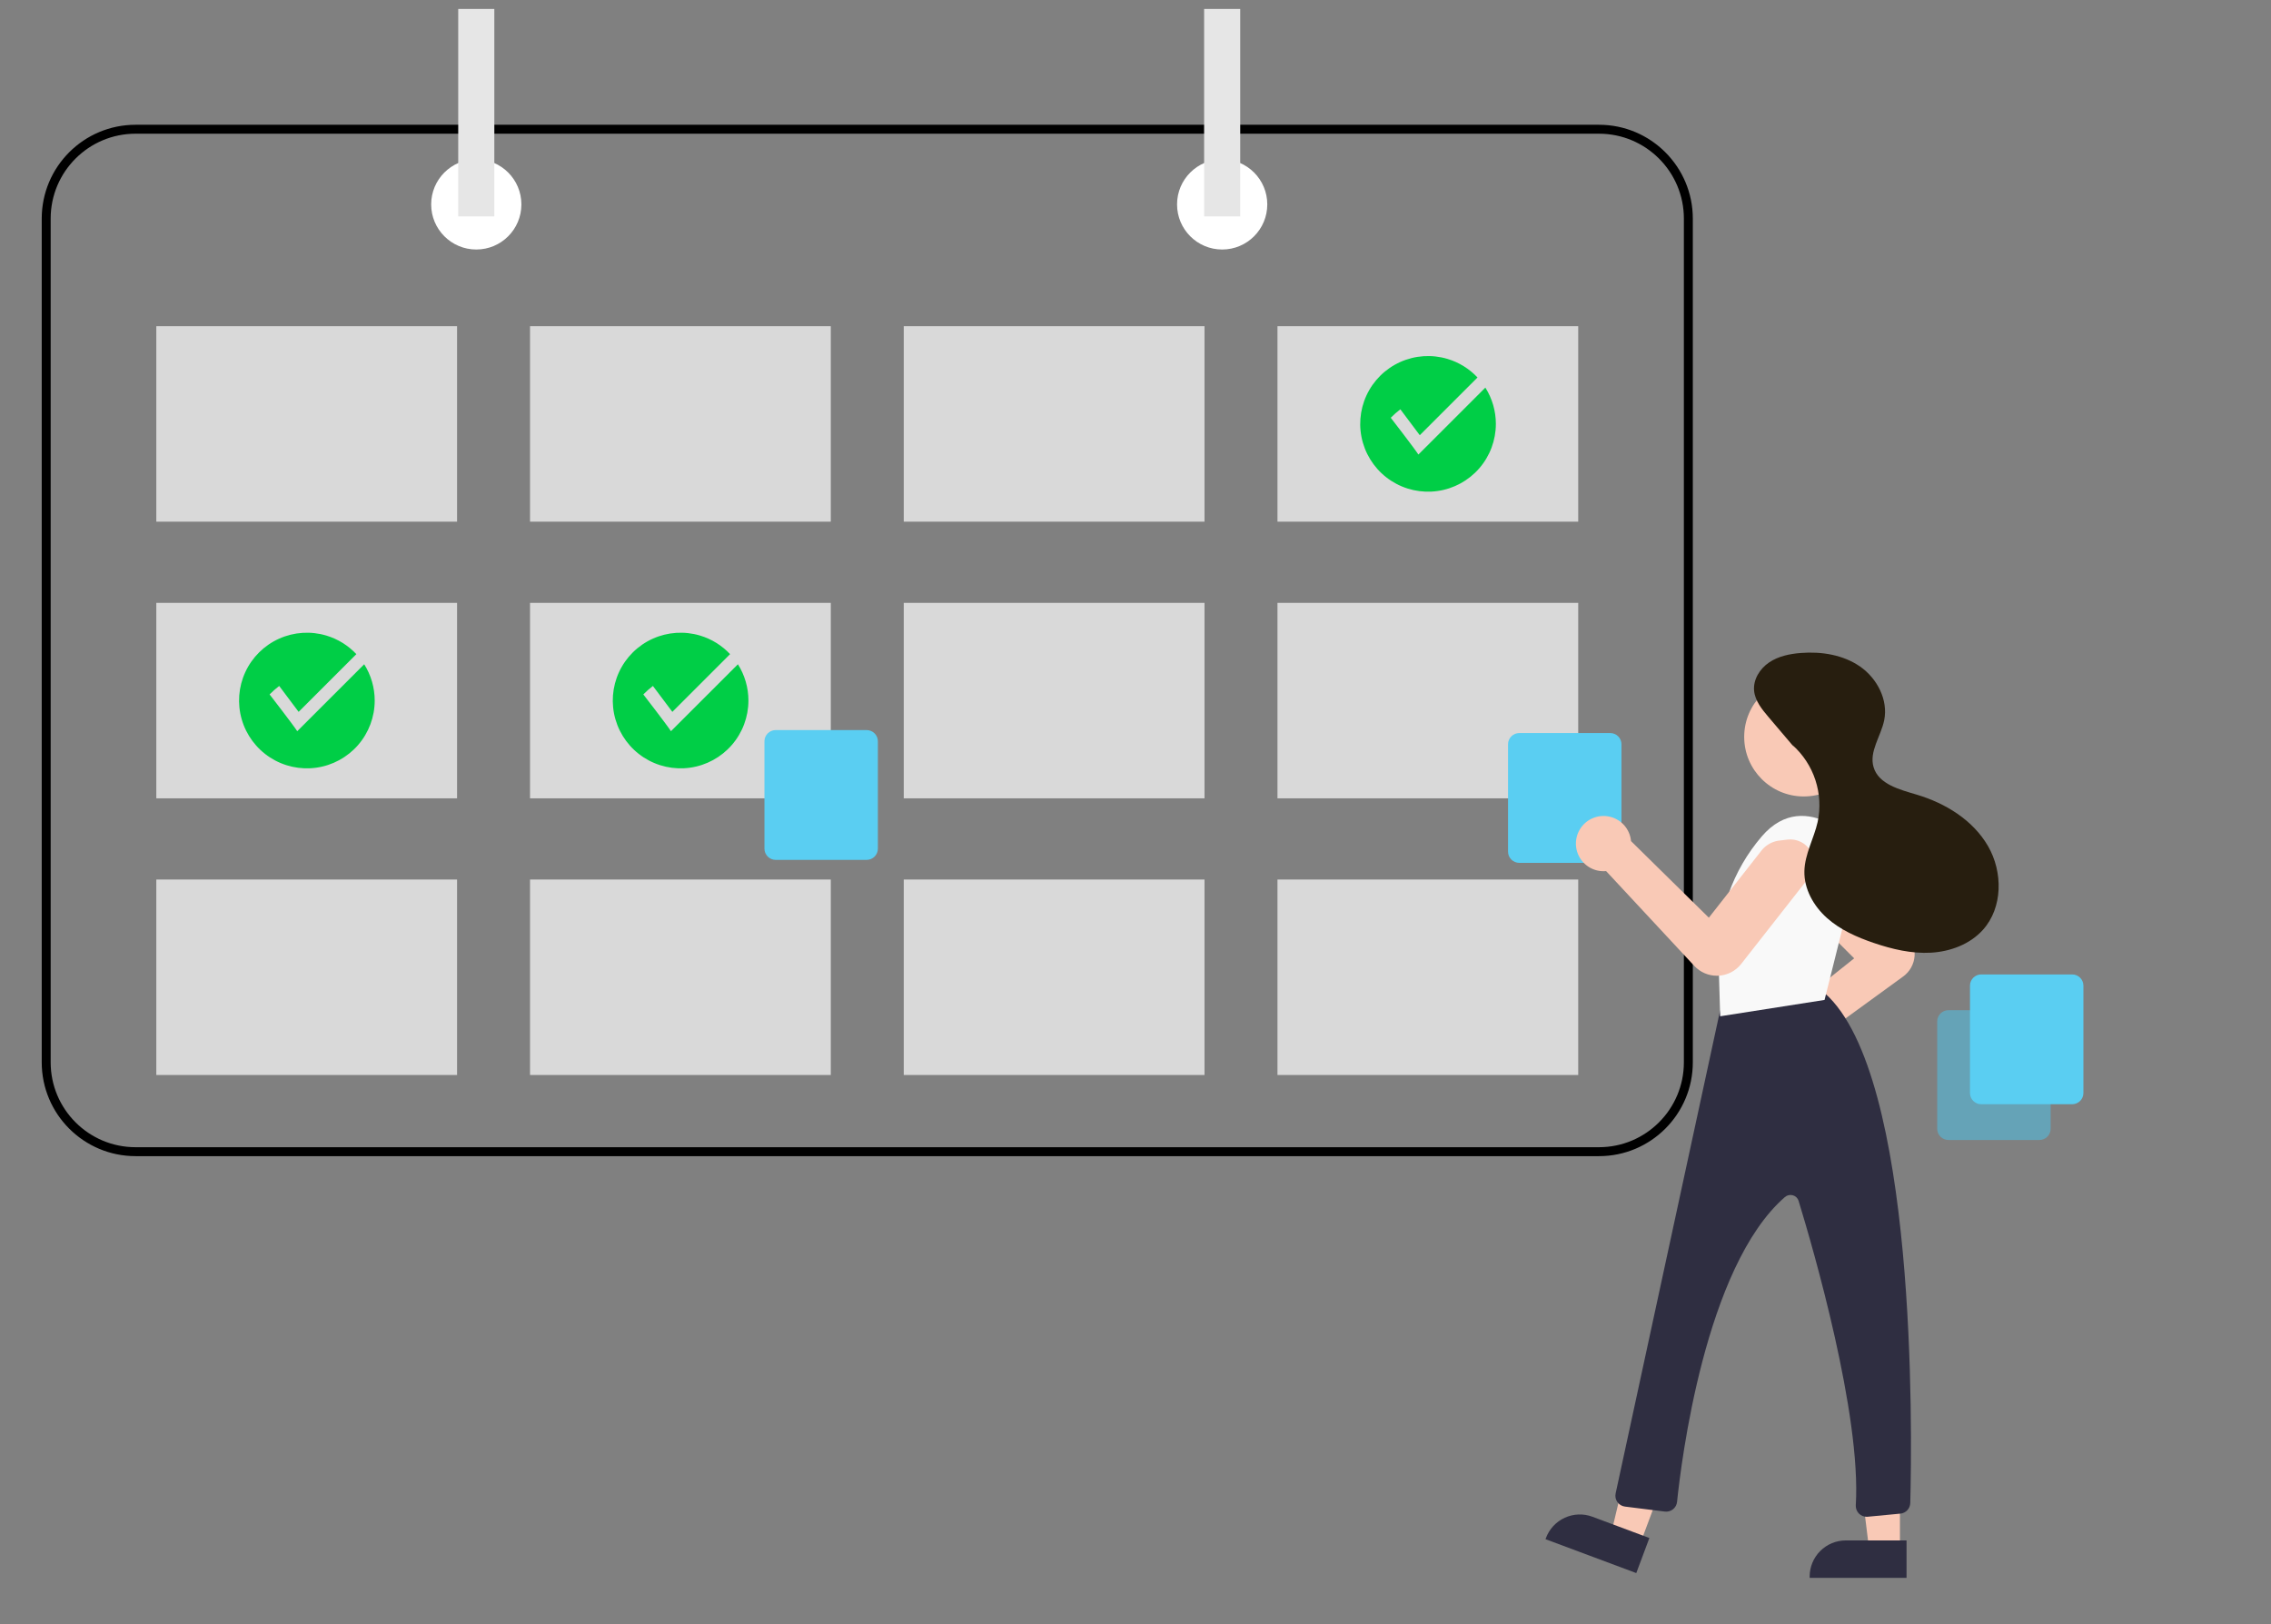 <svg width="762" height="545" viewBox="0 0 762 545" fill="none" xmlns="http://www.w3.org/2000/svg">
<rect x="0" y="0" width="762" height="545" fill="#808080" stroke="none"/>
<path d="M536.5 43.367H45.5C28.931 43.367 15.5 56.799 15.5 73.367V356.481C15.5 373.049 28.931 386.481 45.5 386.481H536.5C553.069 386.481 566.5 373.049 566.5 356.481V73.367C566.5 56.799 553.069 43.367 536.5 43.367Z" stroke="black" stroke-width="3"/>
<path opacity="0.7" d="M153.365 109.467H52.449V175.062H153.365V109.467Z" fill="white"/>
<path opacity="0.7" d="M278.76 109.467H177.844V175.062H278.76V109.467Z" fill="white"/>
<path opacity="0.7" d="M404.156 109.467H303.24V175.062H404.156V109.467Z" fill="white"/>
<path opacity="0.7" d="M529.551 109.467H428.635V175.062H529.551V109.467Z" fill="white"/>
<path opacity="0.7" d="M153.365 202.309H52.449V267.904H153.365V202.309Z" fill="white"/>
<path opacity="0.7" d="M278.76 202.309H177.844V267.904H278.76V202.309Z" fill="white"/>
<path opacity="0.7" d="M404.156 202.309H303.24V267.904H404.156V202.309Z" fill="white"/>
<path opacity="0.7" d="M529.551 202.309H428.635V267.904H529.551V202.309Z" fill="white"/>
<path opacity="0.7" d="M153.365 295.15H52.449V360.746H153.365V295.15Z" fill="white"/>
<path opacity="0.7" d="M278.76 295.15H177.844V360.746H278.76V295.15Z" fill="white"/>
<path opacity="0.7" d="M404.156 295.15H303.24V360.746H404.156V295.15Z" fill="white"/>
<path opacity="0.7" d="M529.551 295.15H428.635V360.746H529.551V295.15Z" fill="white"/>
<path d="M159.809 83.732C168.17 83.732 174.947 76.954 174.947 68.594C174.947 60.234 168.17 53.457 159.809 53.457C151.449 53.457 144.672 60.234 144.672 68.594C144.672 76.954 151.449 83.732 159.809 83.732Z" fill="white"/>
<path d="M410.081 83.732C418.441 83.732 425.218 76.954 425.218 68.594C425.218 60.234 418.441 53.457 410.081 53.457C401.721 53.457 394.943 60.234 394.943 68.594C394.943 76.954 401.721 83.732 410.081 83.732Z" fill="white"/>
<path d="M165.865 3H153.755V72.632H165.865V3Z" fill="#E6E6E6"/>
<path d="M416.136 3H404.026V72.632H416.136V3Z" fill="#E6E6E6"/>
<path fill-rule="evenodd" clip-rule="evenodd" d="M496.33 157.175C499.926 153.039 501.909 147.745 501.914 142.265C501.915 137.949 500.692 133.722 498.387 130.074L475.923 152.534C474.511 150.348 466.646 140.19 466.646 140.19C467.654 139.171 468.729 138.221 469.865 137.348L476.388 146.044L495.756 126.676C493.03 123.769 489.57 121.61 485.705 120.449C480.457 118.872 474.815 119.242 469.818 121.491C464.82 123.74 460.802 127.717 458.502 132.692C456.202 137.666 455.774 143.303 457.297 148.567C458.82 153.832 462.192 158.37 466.793 161.347C471.394 164.325 476.914 165.542 482.341 164.776C487.767 164.009 492.734 161.31 496.33 157.175Z" fill="#00CE46"/>
<path fill-rule="evenodd" clip-rule="evenodd" d="M245.539 250.016C249.135 245.881 251.118 240.587 251.123 235.106C251.124 230.791 249.901 226.564 247.596 222.916C247.505 222.771 247.411 222.628 247.317 222.485C247.411 222.628 247.505 222.771 247.596 222.916L225.132 245.376C223.72 243.19 215.854 233.032 215.854 233.032C216.863 232.013 217.938 231.063 219.074 230.189L225.597 238.886L244.965 219.518C242.239 216.611 238.779 214.451 234.914 213.29C229.665 211.714 224.024 212.084 219.027 214.333C214.029 216.582 210.011 220.559 207.711 225.533C205.411 230.508 204.983 236.145 206.506 241.409C208.029 246.673 211.401 251.211 216.002 254.189C220.602 257.167 226.123 258.384 231.55 257.618C236.976 256.851 241.943 254.152 245.539 250.016Z" fill="#00CE46"/>
<path fill-rule="evenodd" clip-rule="evenodd" d="M120.144 250.017C123.74 245.881 125.722 240.587 125.727 235.106C125.728 230.791 124.505 226.564 122.201 222.916L99.737 245.376C98.325 243.19 90.459 233.032 90.459 233.032C91.467 232.013 92.543 231.063 93.679 230.189L100.202 238.886L119.57 219.518C116.844 216.611 113.383 214.451 109.518 213.29C104.27 211.714 98.629 212.084 93.631 214.333C88.634 216.582 84.616 220.559 82.316 225.533C80.015 230.508 79.588 236.145 81.111 241.409C82.634 246.674 86.005 251.212 90.606 254.189C95.207 257.167 100.728 258.384 106.154 257.618C111.58 256.851 116.548 254.152 120.144 250.017Z" fill="#00CE46"/>
<path d="M650 378.796V342.761C650.001 341.764 650.398 340.808 651.103 340.103C651.808 339.398 652.764 339.001 653.761 339H684.298C685.295 339.001 686.251 339.398 686.956 340.103C687.661 340.808 688.057 341.764 688.058 342.761V378.796C688.057 379.793 687.661 380.749 686.956 381.454C686.251 382.159 685.295 382.556 684.298 382.557H653.761C652.764 382.556 651.808 382.159 651.103 381.454C650.398 380.749 650.001 379.793 650 378.796V378.796Z" fill="#65A3B7"/>
<path d="M661 366.796V330.761C661.001 329.764 661.398 328.808 662.103 328.103C662.808 327.398 663.764 327.001 664.761 327H695.298C696.295 327.001 697.251 327.398 697.956 328.103C698.661 328.808 699.057 329.764 699.058 330.761V366.796C699.057 367.793 698.661 368.749 697.956 369.454C697.251 370.159 696.295 370.556 695.298 370.557H664.761C663.764 370.556 662.808 370.159 662.103 369.454C661.398 368.749 661.001 367.793 661 366.796V366.796Z" fill="#5ACEF2"/>
<path d="M540.298 289.557H509.761C508.764 289.556 507.808 289.159 507.103 288.454C506.398 287.749 506.001 286.793 506 285.796V249.761C506.001 248.764 506.398 247.808 507.103 247.103C507.808 246.398 508.764 246.001 509.761 246H540.298C541.295 246.001 542.251 246.398 542.956 247.103C543.661 247.808 544.057 248.764 544.058 249.761V285.796C544.057 286.793 543.661 287.749 542.956 288.454C542.251 289.159 541.295 289.556 540.298 289.557Z" fill="#5ACEF2"/>
<path d="M290.798 288.557H260.261C259.264 288.556 258.308 288.159 257.603 287.454C256.898 286.749 256.501 285.793 256.5 284.796V248.761C256.501 247.764 256.898 246.808 257.603 246.103C258.308 245.398 259.264 245.001 260.261 245H290.798C291.795 245.001 292.751 245.398 293.456 246.103C294.161 246.808 294.557 247.764 294.558 248.761V284.796C294.557 285.793 294.161 286.749 293.456 287.454C292.751 288.159 291.795 288.556 290.798 288.557V288.557Z" fill="url(#paint0_linear)"/>
<path d="M593.23 362.968C595.498 362.974 597.688 362.138 599.375 360.622C600.32 359.78 601.082 358.754 601.616 357.606C602.149 356.459 602.442 355.215 602.477 353.95L638.595 327.682C639.684 326.89 640.589 325.87 641.247 324.694C641.905 323.518 642.301 322.214 642.406 320.871C642.512 319.527 642.325 318.177 641.858 316.913C641.391 315.649 640.656 314.501 639.704 313.548L612.814 286.658C611.706 285.55 610.294 284.796 608.758 284.49C607.221 284.184 605.628 284.341 604.18 284.941C602.732 285.541 601.495 286.556 600.624 287.859C599.754 289.162 599.289 290.694 599.289 292.261C599.509 296.371 601.129 300.283 603.88 303.345L622.138 321.603L593.482 344.444C593.394 344.438 593.305 344.434 593.216 344.434C590.85 344.433 588.573 345.338 586.853 346.962C585.133 348.587 584.098 350.807 583.963 353.169C583.827 355.532 584.6 357.856 586.123 359.667C587.646 361.477 589.804 362.637 592.154 362.908C592.511 362.947 592.871 362.967 593.23 362.968V362.968Z" fill="#F9C9B6"/>
<path d="M550.312 518.118L540.621 514.5L549.964 475.398L564.267 480.738L550.312 518.118Z" fill="#F9C9B6"/>
<path d="M518.572 516.521L549.029 527.892L553.423 516.124L534.316 508.991C531.305 507.867 527.972 507.985 525.048 509.32C522.125 510.654 519.851 513.094 518.727 516.105L518.572 516.521V516.521Z" fill="#2F2E41"/>
<path d="M637.498 519.892H627.153L622.232 479.992L637.499 479.993L637.498 519.892Z" fill="#F9C9B6"/>
<path d="M607.203 529.496L639.714 529.498L639.715 516.936L619.32 516.936C616.106 516.935 613.024 518.212 610.752 520.484C608.48 522.756 607.203 525.838 607.203 529.051L607.203 529.496V529.496Z" fill="#2F2E41"/>
<path d="M626.333 509.004C626.449 509.004 626.565 508.998 626.682 508.987L637.648 507.943C638.537 507.858 639.365 507.451 639.975 506.798C640.585 506.146 640.936 505.293 640.962 504.4C641.594 480.653 643.188 360.805 612.347 333.341C611.813 332.871 611.15 332.572 610.444 332.481C604.857 331.715 586.01 329.837 578.033 337.861C577.527 338.366 577.176 339.006 577.023 339.705L542.1 501.171C541.993 501.668 541.99 502.181 542.092 502.679C542.194 503.177 542.398 503.649 542.692 504.063C542.986 504.478 543.363 504.827 543.799 505.088C544.236 505.349 544.721 505.516 545.226 505.579L558.615 507.253C559.099 507.314 559.59 507.278 560.059 507.146C560.528 507.015 560.967 506.791 561.348 506.488C561.73 506.185 562.047 505.809 562.281 505.381C562.516 504.954 562.662 504.484 562.712 503.999C564.044 491.02 572.05 425.092 598.878 401.723C599.241 401.404 599.678 401.181 600.15 401.075C600.622 400.969 601.112 400.983 601.577 401.116C602.032 401.243 602.448 401.483 602.785 401.814C603.121 402.145 603.368 402.557 603.501 403.01C608.468 419.261 624.529 474.65 622.683 505.122C622.652 505.62 622.724 506.12 622.893 506.589C623.063 507.059 623.327 507.489 623.668 507.852C624.01 508.216 624.423 508.506 624.881 508.704C625.34 508.902 625.834 509.004 626.333 509.004Z" fill="#2F2E41"/>
<path d="M605.229 267.275C594.189 267.275 585.239 258.325 585.239 247.285C585.239 236.245 594.189 227.295 605.229 227.295C616.269 227.295 625.219 236.245 625.219 247.285C625.219 258.325 616.269 267.275 605.229 267.275Z" fill="#F9C9B6"/>
<path d="M624.857 284.932C624.857 284.932 606.294 262.994 591.106 280.714C581.334 292.115 576.166 306.751 576.611 321.76L577.184 341.043L612.201 335.559L624.857 284.932Z" fill="#F9F9F9"/>
<path d="M576.075 327.442C576.221 327.442 576.367 327.439 576.513 327.432C578.009 327.37 579.474 326.985 580.806 326.301C582.138 325.618 583.307 324.654 584.23 323.475L606.95 294.506C607.917 293.273 608.497 291.781 608.616 290.219C608.735 288.656 608.388 287.094 607.619 285.729C606.85 284.363 605.693 283.257 604.295 282.549C602.897 281.841 601.321 281.563 599.765 281.751L596.567 282.138C594.524 282.496 592.665 283.543 591.3 285.104L573.378 307.956L547.262 282.249C547.257 282.16 547.251 282.072 547.24 281.983C547.022 280.174 546.275 278.469 545.093 277.082C543.911 275.695 542.347 274.688 540.595 274.185C538.843 273.683 536.982 273.708 535.245 274.258C533.507 274.808 531.971 275.857 530.827 277.276C529.683 278.694 528.982 280.419 528.813 282.233C528.644 284.048 529.014 285.872 529.876 287.477C530.738 289.083 532.054 290.398 533.66 291.26C535.266 292.121 537.09 292.49 538.905 292.32L568.492 324.136C569.46 325.179 570.634 326.011 571.939 326.58C573.244 327.149 574.652 327.442 576.075 327.442V327.442Z" fill="#F9C9B6"/>
<path d="M601.989 250.744L593.4 240.626C591.187 238.019 588.872 235.178 588.559 231.772C588.216 228.039 590.487 224.41 593.591 222.308C596.696 220.206 600.508 219.415 604.246 219.125C611.179 218.586 618.474 219.732 624.174 223.716C629.873 227.7 633.602 234.893 632.212 241.707C631.118 247.071 627.086 252.211 628.653 257.457C630.368 263.197 637.4 264.959 643.141 266.67C652.778 269.544 661.979 275.2 667.03 283.896C672.08 292.592 672.058 304.582 665.326 312.052C660.967 316.889 654.392 319.335 647.891 319.703C641.389 320.072 634.919 318.54 628.753 316.446C623.075 314.517 617.458 312.037 612.988 308.039C608.517 304.042 605.297 298.322 605.436 292.327C605.569 286.613 608.63 281.409 609.887 275.834C610.879 271.165 610.618 266.318 609.133 261.783C607.647 257.247 604.988 253.185 601.426 250.009" fill="#271E0F"/>
<defs>
<linearGradient id="paint0_linear" x1="295" y1="297.5" x2="256" y2="245" gradientUnits="userSpaceOnUse">
<stop stop-color="#5ACEF2"/>
<stop offset="0.917" stop-color="#5ACEF2"/>
</linearGradient>
</defs>
</svg>
